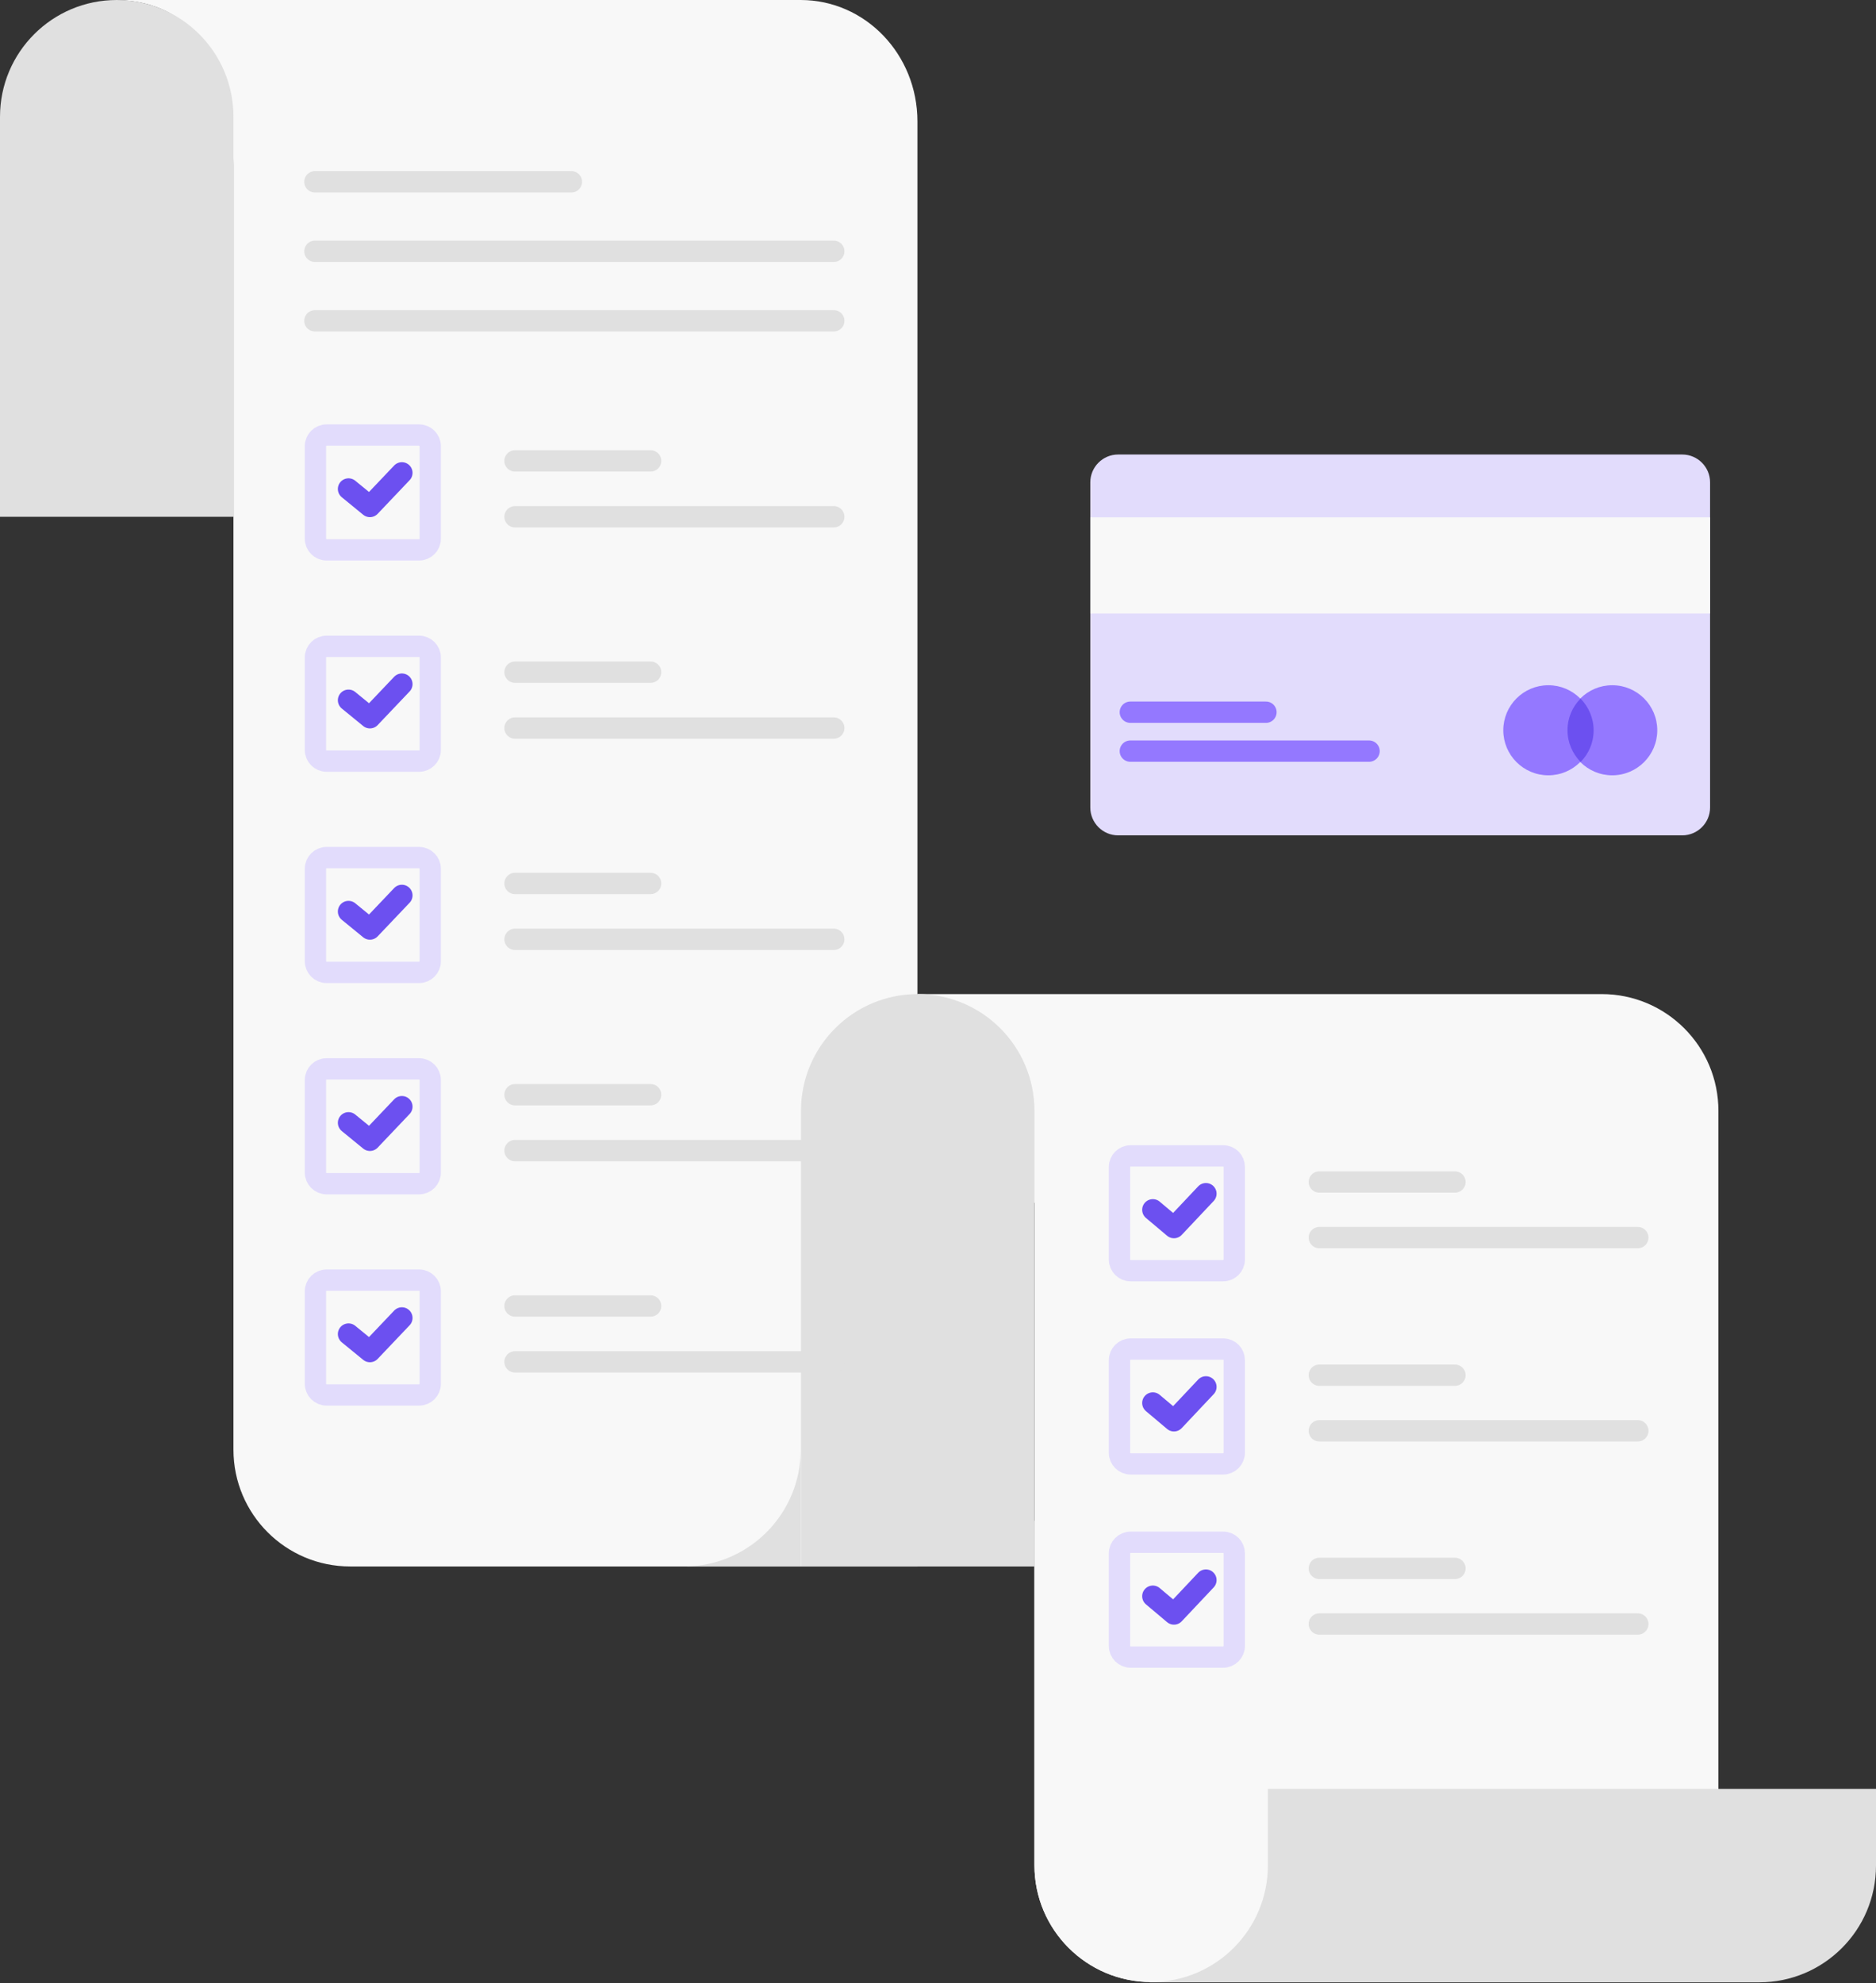 <svg width="264" height="279" viewBox="0 0 264 279" fill="none" xmlns="http://www.w3.org/2000/svg">
<rect x="0" y="0" width="264" height="279" fill="#333333" stroke="none"/>
<path d="M112.679 0H16.036C28.356 0 32.853 10.404 32.853 23.232V33.401V96.135V203.964C32.853 213.038 40.206 220.391 49.28 220.391H129.106V17.092C129.106 7.627 121.753 0 112.679 0Z" fill="#F8F8F8"/>
<path d="M16.427 0C7.353 0 0 7.353 0 16.427V72.708H32.853V16.427C32.853 7.353 25.5 0 16.427 0Z" fill="#E0E0E0"/>
<path d="M225.397 139.861H129.106L145.572 169.273V262.436C145.572 271.509 152.925 278.862 161.998 278.862H241.824V156.288C241.824 147.214 234.471 139.861 225.397 139.861Z" fill="#F8F8F8"/>
<path d="M129.145 139.861C120.071 139.861 112.718 147.214 112.718 156.288V220.391H145.572V156.288C145.572 147.214 138.219 139.861 129.145 139.861Z" fill="#E0E0E0"/>
<path d="M264 251.68H161.803V278.901H247.573C256.647 278.901 264 271.548 264 262.474V251.68Z" fill="#E0E0E0"/>
<path d="M161.998 278.862C152.925 278.862 145.572 271.509 145.572 262.435V213.977H178.425V262.435C178.425 271.509 171.072 278.862 161.998 278.862Z" fill="#F8F8F8"/>
<path d="M112.679 203.965V220.392H96.683C105.561 220.157 112.679 212.882 112.679 203.965Z" fill="#E0E0E0"/>
<path d="M58.98 61.209H45.956C45.095 61.209 44.391 61.913 44.391 62.773V75.797C44.391 76.658 45.095 77.362 45.956 77.362H58.98C59.84 77.362 60.544 76.658 60.544 75.797V62.773C60.544 61.913 59.84 61.209 58.98 61.209Z" stroke="#E2DCFC" stroke-width="3" stroke-miterlimit="10" stroke-linecap="round" stroke-linejoin="round"/>
<path d="M72.473 64.846H91.559" stroke="#E0E0E0" stroke-width="3" stroke-miterlimit="10" stroke-linecap="round" stroke-linejoin="round"/>
<path d="M72.473 72.707H117.333" stroke="#E0E0E0" stroke-width="3" stroke-miterlimit="10" stroke-linecap="round" stroke-linejoin="round"/>
<path d="M44.313 25.578H80.413" stroke="#E0E0E0" stroke-width="3" stroke-miterlimit="10" stroke-linecap="round" stroke-linejoin="round"/>
<path d="M44.313 35.357H117.333" stroke="#E0E0E0" stroke-width="3" stroke-miterlimit="10" stroke-linecap="round" stroke-linejoin="round"/>
<path d="M44.313 45.135H117.333" stroke="#E0E0E0" stroke-width="3" stroke-miterlimit="10" stroke-linecap="round" stroke-linejoin="round"/>
<path d="M49.045 68.796L52.057 71.26L56.555 66.527" stroke="#6C50F0" stroke-width="3" stroke-miterlimit="10" stroke-linecap="round" stroke-linejoin="round"/>
<path d="M58.98 90.934H45.956C45.095 90.934 44.391 91.638 44.391 92.498V105.522C44.391 106.382 45.095 107.086 45.956 107.086H58.98C59.84 107.086 60.544 106.382 60.544 105.522V92.498C60.544 91.638 59.84 90.934 58.98 90.934Z" stroke="#E2DCFC" stroke-width="3" stroke-miterlimit="10" stroke-linecap="round" stroke-linejoin="round"/>
<path d="M72.473 94.57H91.559" stroke="#E0E0E0" stroke-width="3" stroke-miterlimit="10" stroke-linecap="round" stroke-linejoin="round"/>
<path d="M72.473 102.432H117.333" stroke="#E0E0E0" stroke-width="3" stroke-miterlimit="10" stroke-linecap="round" stroke-linejoin="round"/>
<path d="M49.045 98.52L52.057 100.984L56.555 96.252" stroke="#6C50F0" stroke-width="3" stroke-miterlimit="10" stroke-linecap="round" stroke-linejoin="round"/>
<path d="M58.98 120.658H45.956C45.095 120.658 44.391 121.362 44.391 122.223V135.247C44.391 136.107 45.095 136.811 45.956 136.811H58.98C59.84 136.811 60.544 136.107 60.544 135.247V122.223C60.544 121.362 59.84 120.658 58.98 120.658Z" stroke="#E2DCFC" stroke-width="3" stroke-miterlimit="10" stroke-linecap="round" stroke-linejoin="round"/>
<path d="M72.473 124.295H91.559" stroke="#E0E0E0" stroke-width="3" stroke-miterlimit="10" stroke-linecap="round" stroke-linejoin="round"/>
<path d="M72.473 132.156H117.333" stroke="#E0E0E0" stroke-width="3" stroke-miterlimit="10" stroke-linecap="round" stroke-linejoin="round"/>
<path d="M49.045 128.245L52.057 130.709L56.555 125.977" stroke="#6C50F0" stroke-width="3" stroke-miterlimit="10" stroke-linecap="round" stroke-linejoin="round"/>
<path d="M58.98 150.383H45.956C45.095 150.383 44.391 151.087 44.391 151.947V164.971C44.391 165.832 45.095 166.536 45.956 166.536H58.98C59.84 166.536 60.544 165.832 60.544 164.971V151.947C60.544 151.087 59.84 150.383 58.98 150.383Z" stroke="#E2DCFC" stroke-width="3" stroke-miterlimit="10" stroke-linecap="round" stroke-linejoin="round"/>
<path d="M72.473 154.02H91.559" stroke="#E0E0E0" stroke-width="3" stroke-miterlimit="10" stroke-linecap="round" stroke-linejoin="round"/>
<path d="M72.473 161.881H117.333" stroke="#E0E0E0" stroke-width="3" stroke-miterlimit="10" stroke-linecap="round" stroke-linejoin="round"/>
<path d="M49.045 157.97L52.057 160.434L56.555 155.701" stroke="#6C50F0" stroke-width="3" stroke-miterlimit="10" stroke-linecap="round" stroke-linejoin="round"/>
<path d="M58.98 180.107H45.956C45.095 180.107 44.391 180.811 44.391 181.672V194.696C44.391 195.556 45.095 196.26 45.956 196.26H58.98C59.84 196.26 60.544 195.556 60.544 194.696V181.672C60.544 180.811 59.84 180.107 58.98 180.107Z" stroke="#E2DCFC" stroke-width="3" stroke-miterlimit="10" stroke-linecap="round" stroke-linejoin="round"/>
<path d="M72.473 183.744H91.559" stroke="#E0E0E0" stroke-width="3" stroke-miterlimit="10" stroke-linecap="round" stroke-linejoin="round"/>
<path d="M72.473 191.605H117.333" stroke="#E0E0E0" stroke-width="3" stroke-miterlimit="10" stroke-linecap="round" stroke-linejoin="round"/>
<path d="M49.045 187.694L52.057 190.158L56.555 185.426" stroke="#6C50F0" stroke-width="3" stroke-miterlimit="10" stroke-linecap="round" stroke-linejoin="round"/>
<path d="M172.128 162.625H159.104C158.244 162.625 157.54 163.329 157.54 164.189V177.213C157.54 178.074 158.244 178.778 159.104 178.778H172.128C172.988 178.778 173.692 178.074 173.692 177.213V164.189C173.692 163.329 173.028 162.625 172.128 162.625Z" stroke="#E2DCFC" stroke-width="3" stroke-miterlimit="10" stroke-linecap="round" stroke-linejoin="round"/>
<path d="M185.661 166.301H204.747" stroke="#E0E0E0" stroke-width="3" stroke-miterlimit="10" stroke-linecap="round" stroke-linejoin="round"/>
<path d="M185.661 174.123H230.482" stroke="#E0E0E0" stroke-width="3" stroke-miterlimit="10" stroke-linecap="round" stroke-linejoin="round"/>
<path d="M162.233 170.212L165.205 172.715L169.703 167.943" stroke="#6C50F0" stroke-width="3" stroke-miterlimit="10" stroke-linecap="round" stroke-linejoin="round"/>
<path d="M172.128 189.807H159.104C158.244 189.807 157.54 190.511 157.54 191.371V204.395C157.54 205.256 158.244 205.96 159.104 205.96H172.128C172.988 205.96 173.692 205.256 173.692 204.395V191.371C173.692 190.511 173.028 189.807 172.128 189.807Z" stroke="#E2DCFC" stroke-width="3" stroke-miterlimit="10" stroke-linecap="round" stroke-linejoin="round"/>
<path d="M185.661 193.482H204.747" stroke="#E0E0E0" stroke-width="3" stroke-miterlimit="10" stroke-linecap="round" stroke-linejoin="round"/>
<path d="M185.661 201.305H230.482" stroke="#E0E0E0" stroke-width="3" stroke-miterlimit="10" stroke-linecap="round" stroke-linejoin="round"/>
<path d="M162.233 197.393L165.205 199.897L169.703 195.125" stroke="#6C50F0" stroke-width="3" stroke-miterlimit="10" stroke-linecap="round" stroke-linejoin="round"/>
<path d="M172.128 216.988H159.104C158.244 216.988 157.54 217.692 157.54 218.553V231.577C157.54 232.437 158.244 233.141 159.104 233.141H172.128C172.988 233.141 173.692 232.437 173.692 231.577V218.553C173.692 217.692 173.028 216.988 172.128 216.988Z" stroke="#E2DCFC" stroke-width="3" stroke-miterlimit="10" stroke-linecap="round" stroke-linejoin="round"/>
<path d="M185.661 220.664H204.747" stroke="#E0E0E0" stroke-width="3" stroke-miterlimit="10" stroke-linecap="round" stroke-linejoin="round"/>
<path d="M185.661 228.486H230.482" stroke="#E0E0E0" stroke-width="3" stroke-miterlimit="10" stroke-linecap="round" stroke-linejoin="round"/>
<path d="M162.233 224.577L165.205 227.08L169.703 222.309" stroke="#6C50F0" stroke-width="3" stroke-miterlimit="10" stroke-linecap="round" stroke-linejoin="round"/>
<path d="M236.739 63.947H157.344C155.193 63.947 153.433 65.707 153.433 67.858V113.618C153.433 115.769 155.193 117.529 157.344 117.529H236.739C238.89 117.529 240.65 115.769 240.65 113.618V67.858C240.65 65.707 238.89 63.947 236.739 63.947Z" fill="#E2DCFC"/>
<path d="M240.65 72.785H153.433V86.318H240.65V72.785Z" fill="#F8F8F8"/>
<path d="M217.888 109.08C221.387 109.08 224.224 106.243 224.224 102.744C224.224 99.245 221.387 96.408 217.888 96.408C214.389 96.408 211.552 99.245 211.552 102.744C211.552 106.243 214.389 109.08 217.888 109.08Z" fill="#9478FF"/>
<path d="M226.883 109.08C230.383 109.08 233.219 106.243 233.219 102.744C233.219 99.245 230.383 96.408 226.883 96.408C223.384 96.408 220.547 99.245 220.547 102.744C220.547 106.243 223.384 109.08 226.883 109.08Z" fill="#9478FF"/>
<path d="M220.586 102.746C220.586 104.467 221.29 106.031 222.425 107.204C223.559 106.07 224.263 104.506 224.263 102.746C224.263 101.025 223.559 99.46 222.425 98.287C221.29 99.421 220.586 100.986 220.586 102.746Z" fill="#6C50F0"/>
<path d="M159.065 100.203H178.151" stroke="#9478FF" stroke-width="3" stroke-miterlimit="10" stroke-linecap="round" stroke-linejoin="round"/>
<path d="M159.065 105.678H192.661" stroke="#9478FF" stroke-width="3" stroke-miterlimit="10" stroke-linecap="round" stroke-linejoin="round"/>
</svg>
